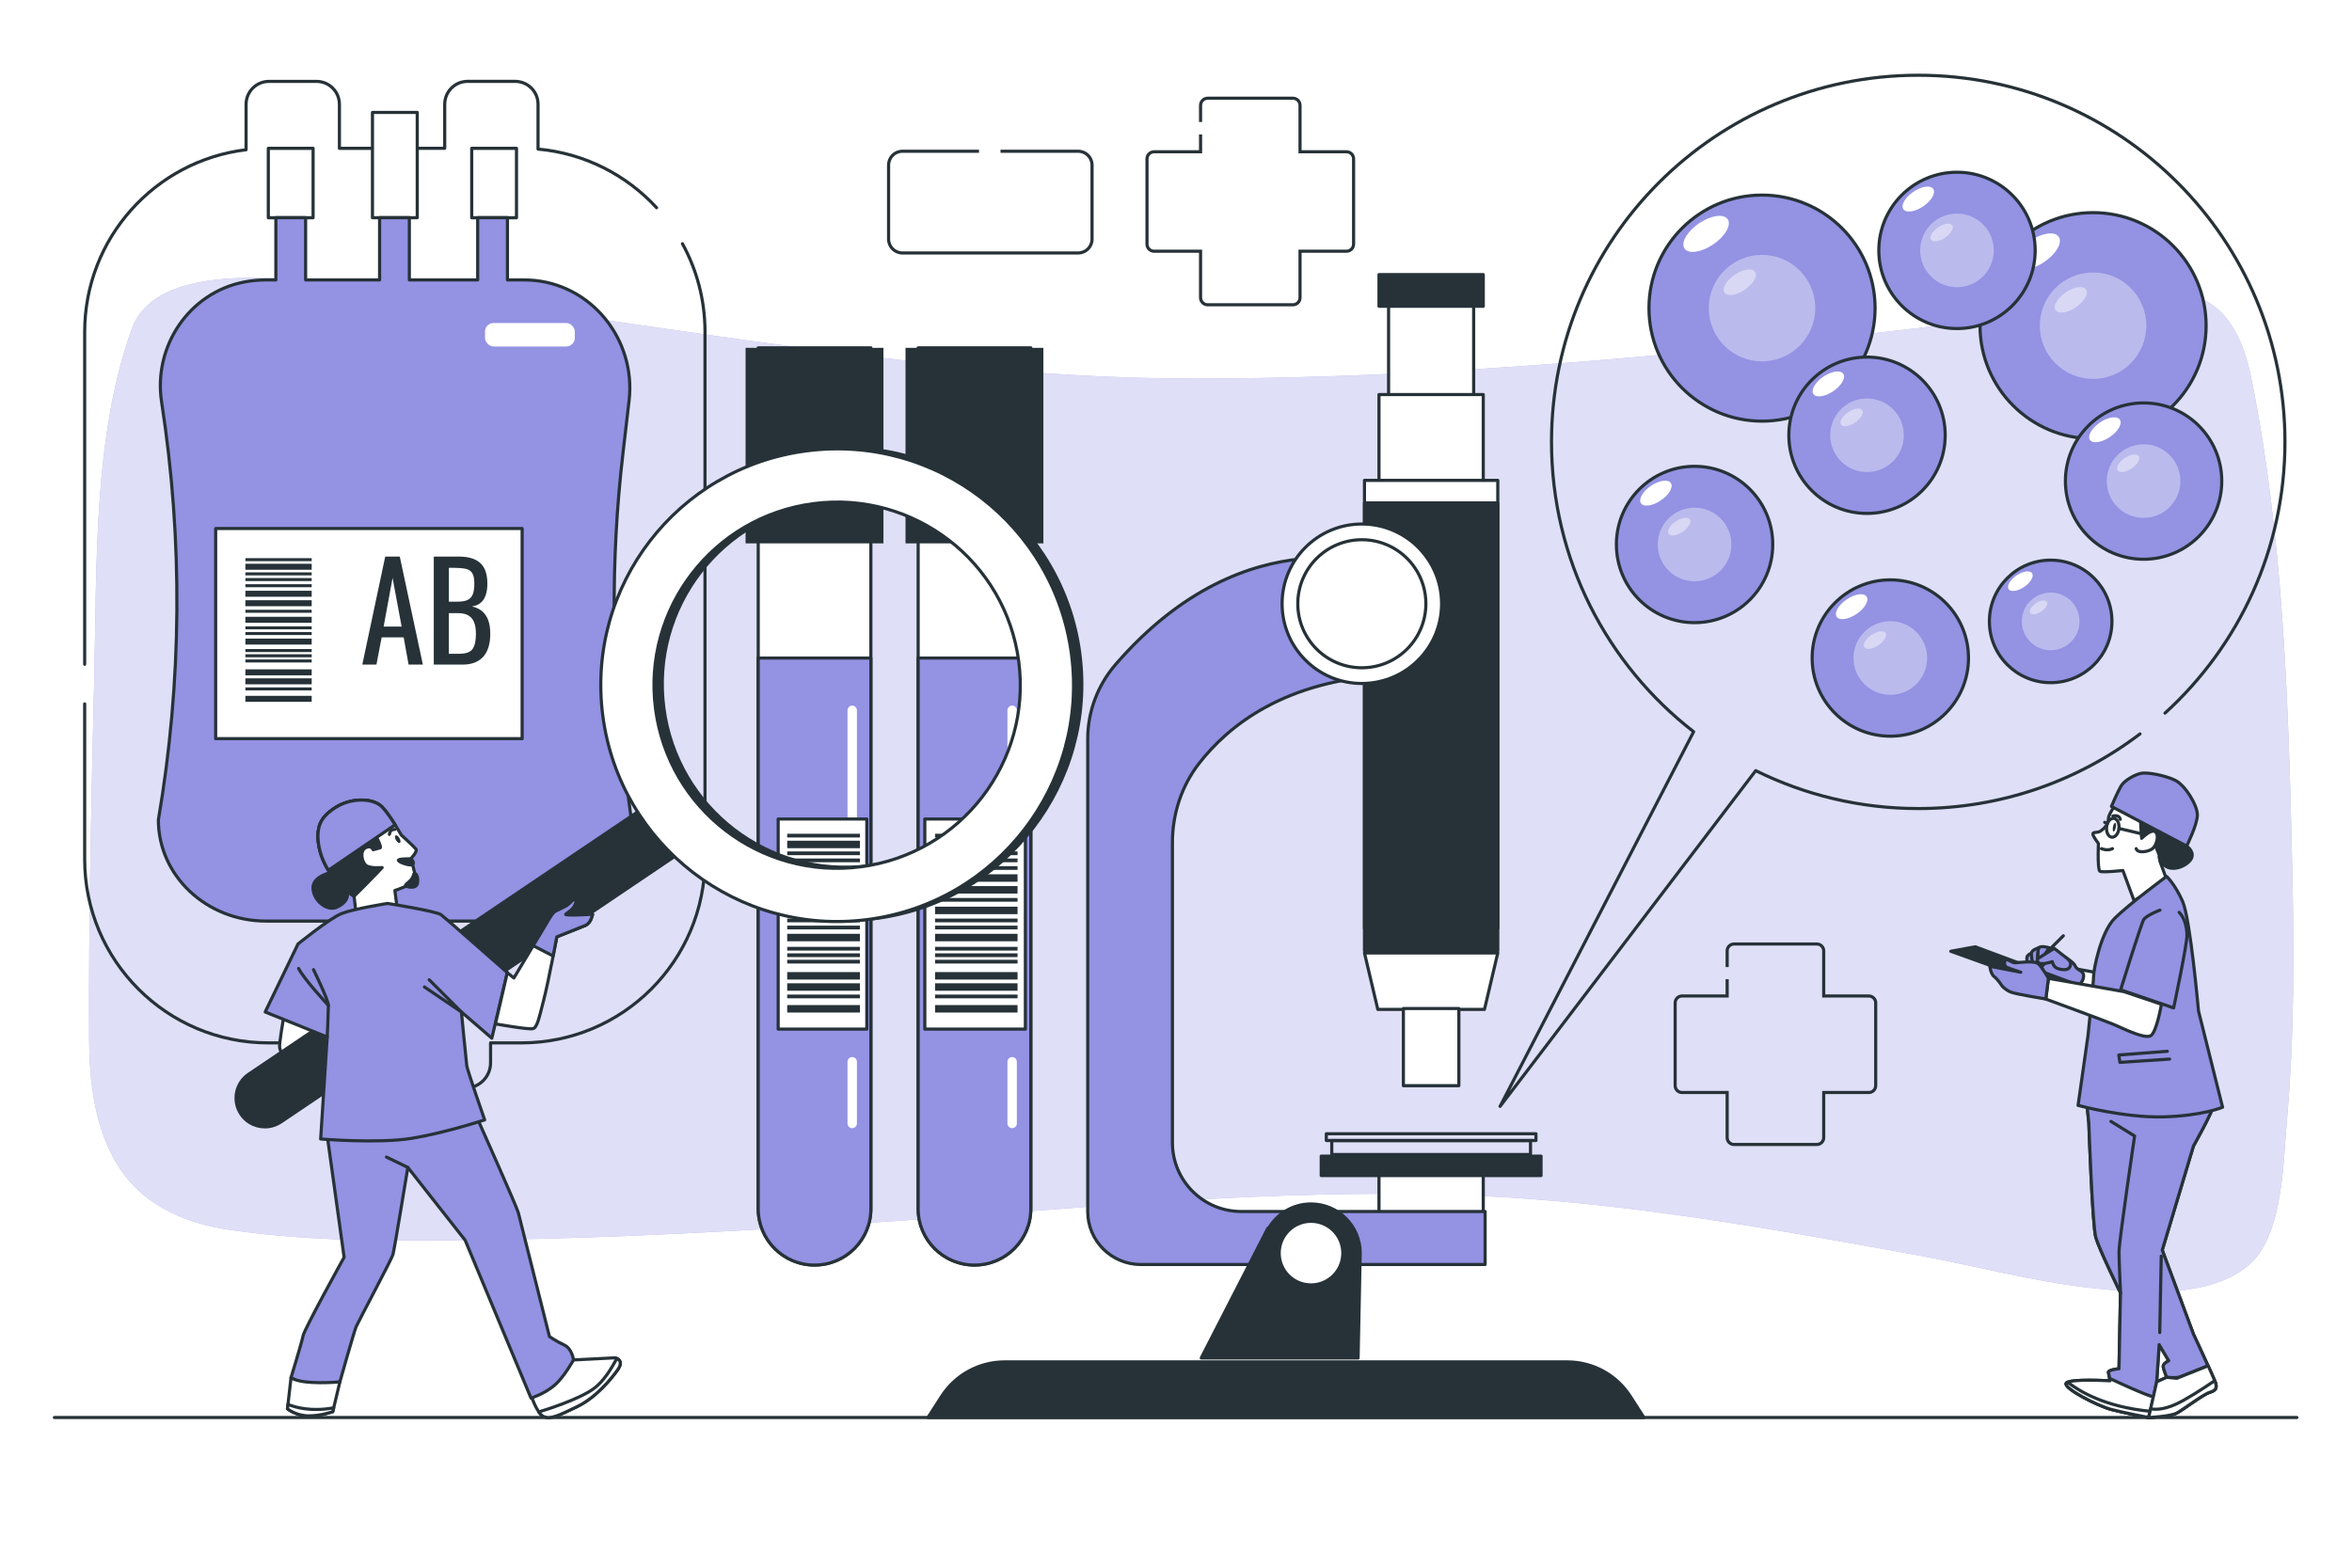 <svg class="animated" id="freepik_stories-blood-research" xmlns="http://www.w3.org/2000/svg" viewBox="0 0 750 500" version="1.1" xmlns:xlink="http://www.w3.org/1999/xlink" xmlns:svgjs="http://svgjs.com/svgjs"><style>svg#freepik_stories-blood-research:not(.animated) .animable {opacity: 0;}svg#freepik_stories-blood-research.animated #freepik--background-simple--inject-31 {animation: 1s 1 forwards cubic-bezier(.36,-0.01,.5,1.38) slideUp;animation-delay: 0s;}svg#freepik_stories-blood-research.animated #freepik--Floor--inject-31 {animation: 1s 1 forwards cubic-bezier(.36,-0.01,.5,1.38) fadeIn;animation-delay: 0s;}svg#freepik_stories-blood-research.animated #freepik--Zoom--inject-31 {animation: 1s 1 forwards cubic-bezier(.36,-0.01,.5,1.38) zoomIn;animation-delay: 0s;}svg#freepik_stories-blood-research.animated #freepik--Blood_Cells--inject-31 {animation: 1s 1 forwards cubic-bezier(.36,-0.01,.5,1.38) lightSpeedRight;animation-delay: 0s;}svg#freepik_stories-blood-research.animated #freepik--Microscope--inject-31 {animation: 1s 1 forwards cubic-bezier(.36,-0.01,.5,1.38) lightSpeedRight;animation-delay: 0s;}svg#freepik_stories-blood-research.animated #freepik--Test_tubes--inject-31 {animation: 1s 1 forwards cubic-bezier(.36,-0.01,.5,1.38) zoomIn;animation-delay: 0s;}svg#freepik_stories-blood-research.animated #freepik--Blood_Bag--inject-31 {animation: 1s 1 forwards cubic-bezier(.36,-0.01,.5,1.38) zoomOut;animation-delay: 0s;}svg#freepik_stories-blood-research.animated #freepik--Symbols--inject-31 {animation: 1s 1 forwards cubic-bezier(.36,-0.01,.5,1.38) slideUp;animation-delay: 0s;}svg#freepik_stories-blood-research.animated #freepik--Character_2--inject-31 {animation: 1s 1 forwards cubic-bezier(.36,-0.01,.5,1.38) zoomIn;animation-delay: 0s;}svg#freepik_stories-blood-research.animated #freepik--Character_1--inject-31 {animation: 1s 1 forwards cubic-bezier(.36,-0.01,.5,1.38) slideLeft;animation-delay: 0s;}            @keyframes slideUp {                0% {                    opacity: 0;                    transform: translateY(30px);                }                100% {                    opacity: 1;                    transform: inherit;                }            }                    @keyframes fadeIn {                0% {                    opacity: 0;                }                100% {                    opacity: 1;                }            }                    @keyframes zoomIn {                0% {                    opacity: 0;                    transform: scale(0.5);                }                100% {                    opacity: 1;                    transform: scale(1);                }            }                    @keyframes lightSpeedRight {              from {                transform: translate3d(50%, 0, 0) skewX(-20deg);                opacity: 0;              }              60% {                transform: skewX(10deg);                opacity: 1;              }              80% {                transform: skewX(-2deg);              }              to {                opacity: 1;                transform: translate3d(0, 0, 0);              }            }                    @keyframes zoomOut {                0% {                    opacity: 0;                    transform: scale(1.5);                }                100% {                    opacity: 1;                    transform: scale(1);                }            }                    @keyframes slideLeft {                0% {                    opacity: 0;                    transform: translateX(-30px);                }                100% {                    opacity: 1;                    transform: translateX(0);                }            }        </style><g id="freepik--background-simple--inject-31" style="transform-origin: 379.848px 250.316px 0px;" class="animable"><g id="elf7nfpzr2v39" style="transform-origin: 379.848px 250.316px 0px;" class="animable"><path d="M687.38,93.33c-12.06,1.25-26.77,5.09-33.32,5.96-34.45,4.58-68.99,8.57-103.58,11.93-56.24,5.46-112.77,9.52-169.31,9.52-84.13,0-166.95-17.18-250.2-26.92-19.8-2.31-79.4-15.31-88.92,11.01-12.35,34.13-11.15,75.42-12.01,111.31-.92,38.29-1.79,76.54-1.63,114.8,.06,13.1,1.49,26.59,7.65,38.15,7.71,14.48,21.7,20.89,37.25,23.18,28.14,4.13,56.68,3.5,85.03,3.11,38.32-.54,76.61-2.74,114.85-5.13,66.19-4.13,133.44-11.92,199.82-8.76,46.6,2.22,92.53,10.52,138.34,18.84,18.56,3.37,36.8,8.39,55.58,10.48,15.21,1.69,38.44,3.48,50.74-7.87,10.33-9.53,10.39-32.26,11.53-44.94,2.44-27.32,2.36-54.89,1.73-82.29-1.18-51.34-2.79-104.75-13.07-155.24-3.49-17.12-11.57-29.1-30.48-27.14Z" style="fill: #9392E3; transform-origin: 379.848px 250.316px 0px;" id="ell0w2nf974y" class="animable"></path><g id="el778zft7rave"><path d="M687.38,93.33c-12.06,1.25-26.77,5.09-33.32,5.96-34.45,4.58-68.99,8.57-103.58,11.93-56.24,5.46-112.77,9.52-169.31,9.52-84.13,0-166.95-17.18-250.2-26.92-19.8-2.31-79.4-15.31-88.92,11.01-12.35,34.13-11.15,75.42-12.01,111.31-.92,38.29-1.79,76.54-1.63,114.8,.06,13.1,1.49,26.59,7.65,38.15,7.71,14.48,21.7,20.89,37.25,23.18,28.14,4.13,56.68,3.5,85.03,3.11,38.32-.54,76.61-2.74,114.85-5.13,66.19-4.13,133.44-11.92,199.82-8.76,46.6,2.22,92.53,10.52,138.34,18.84,18.56,3.37,36.8,8.39,55.58,10.48,15.21,1.69,38.44,3.48,50.74-7.87,10.33-9.53,10.39-32.26,11.53-44.94,2.44-27.32,2.36-54.89,1.73-82.29-1.18-51.34-2.79-104.75-13.07-155.24-3.49-17.12-11.57-29.1-30.48-27.14Z" style="fill: rgb(255, 255, 255); opacity: 0.7; transform-origin: 379.848px 250.316px 0px;" class="animable" id="elygfl2byw1zd"></path></g></g></g><g id="freepik--Floor--inject-31" style="transform-origin: 374.885px 452.1px 0px;" class="animable"><line x1="17.34" y1="452.1" x2="732.43" y2="452.1" style="fill: none; stroke: rgb(38, 50, 56); stroke-linecap: round; stroke-linejoin: round; transform-origin: 374.885px 452.1px 0px;" id="elpj2vxkvz95q" class="animable"></line></g><g id="freepik--Zoom--inject-31" style="transform-origin: 603.48px 188.435px 0px;" class="animable"><path d="M690.37,227.44c23.5-21.39,38.25-52.22,38.25-86.5,0-64.58-52.35-116.94-116.94-116.94s-116.94,52.35-116.94,116.94c0,37.6,17.75,71.05,45.32,92.44l-61.72,119.49,81.52-107.08c15.62,7.73,33.2,12.09,51.81,12.09,26.58,0,51.09-8.87,70.73-23.81" style="fill: none; stroke: rgb(38, 50, 56); stroke-linecap: round; stroke-linejoin: round; transform-origin: 603.48px 188.435px 0px;" id="ellw2f4otf7co" class="animable"></path></g><g id="freepik--Blood_Cells--inject-31" style="transform-origin: 611.95px 144.865px 0px;" class="animable"><g id="el7xmwc3b3w0x" style="transform-origin: 611.95px 144.865px 0px;" class="animable"><g id="ellsspkrk8lq" style="transform-origin: 561.87px 98.27px 0px;" class="animable"><circle cx="561.87" cy="98.27" r="36.05" style="fill: #9392E3; stroke: rgb(38, 50, 56); stroke-linecap: round; stroke-linejoin: round; transform-origin: 561.87px 98.27px 0px;" id="el278kwzukpvu" class="animable"></circle><g id="el9jhi4ufuu5d"><circle cx="561.87" cy="98.27" r="16.98" style="fill: rgb(255, 255, 255); opacity: 0.37; transform-origin: 561.87px 98.27px 0px;" class="animable" id="elby4e54c2bui"></circle></g><path d="M550.93,69.92c1.26,1.85-.81,5.45-4.61,8.03-3.8,2.58-7.91,3.17-9.16,1.32-1.26-1.85,.81-5.45,4.61-8.03,3.8-2.58,7.91-3.17,9.16-1.32Z" style="fill: rgb(255, 255, 255); transform-origin: 544.045px 74.595px 0px;" id="elsbw9o25w6f" class="animable"></path><g id="elrly3yfg3r"><path d="M559.66,86.71c.89,1.31-.57,3.86-3.27,5.69-2.7,1.83-5.6,2.25-6.49,.93-.89-1.31,.57-3.86,3.27-5.69,2.7-1.83,5.6-2.25,6.49-.93Z" style="fill: rgb(255, 255, 255); opacity: 0.43; transform-origin: 554.78px 90.02px 0px;" class="animable" id="elt1r9byp3a9d"></path></g></g><g id="el7et6pduxvya" style="transform-origin: 667.43px 103.87px 0px;" class="animable"><circle cx="667.43" cy="103.87" r="36.05" style="fill: #9392E3; stroke: rgb(38, 50, 56); stroke-linecap: round; stroke-linejoin: round; transform-origin: 667.43px 103.87px 0px;" id="elkgo3jolkqvc" class="animable"></circle><g id="eluu2vqutmyim"><circle cx="667.43" cy="103.87" r="16.98" style="fill: rgb(255, 255, 255); opacity: 0.37; transform-origin: 667.43px 103.87px 0px;" class="animable" id="elmyrchpsoni"></circle></g><path d="M656.49,75.52c1.26,1.85-.81,5.45-4.61,8.03-3.8,2.58-7.91,3.17-9.16,1.32-1.26-1.85,.81-5.45,4.61-8.03s7.91-3.17,9.16-1.32Z" style="fill: rgb(255, 255, 255); transform-origin: 649.605px 80.195px 0px;" id="ele80qrtdxiit" class="animable"></path><g id="elxc7q8a7xaws"><path d="M665.22,92.31c.89,1.31-.57,3.86-3.27,5.69-2.7,1.83-5.6,2.25-6.49,.93-.89-1.31,.57-3.86,3.27-5.69,2.7-1.83,5.6-2.25,6.49-.93Z" style="fill: rgb(255, 255, 255); opacity: 0.43; transform-origin: 660.34px 95.62px 0px;" class="animable" id="elf1p24j0ltd8"></path></g></g><g id="elyc0ynyxkesm" style="transform-origin: 595.35px 138.82px 0px;" class="animable"><circle cx="595.35" cy="138.82" r="24.93" style="fill: #9392E3; stroke: rgb(38, 50, 56); stroke-linecap: round; stroke-linejoin: round; transform-origin: 595.35px 138.82px 0px;" id="elv3hz6ueoi3c" class="animable"></circle><g id="elhvnmew99w46"><circle cx="595.35" cy="138.82" r="11.74" style="fill: rgb(255, 255, 255); opacity: 0.37; transform-origin: 595.35px 138.82px 0px;" class="animable" id="elt35tu9rpko"></circle></g><path d="M587.78,119.22c.87,1.28-.56,3.77-3.19,5.55-2.63,1.78-5.47,2.19-6.34,.91-.87-1.28,.56-3.77,3.19-5.55s5.47-2.19,6.34-.91Z" style="fill: rgb(255, 255, 255); transform-origin: 583.015px 122.45px 0px;" id="elpjxm0j2go5" class="animable"></path><g id="el0lvrv7r21vdc"><path d="M593.82,130.82c.62,.91-.4,2.67-2.26,3.93-1.86,1.26-3.87,1.55-4.49,.65-.62-.91,.4-2.67,2.26-3.93,1.86-1.26,3.87-1.55,4.49-.65Z" style="fill: rgb(255, 255, 255); opacity: 0.43; transform-origin: 590.445px 133.11px 0px;" class="animable" id="ely7azwu6rcpk"></path></g></g><g id="elqj1evr7u43" style="transform-origin: 653.91px 198.19px 0px;" class="animable"><g id="eldyro36fiold"><circle cx="653.91" cy="198.19" r="19.54" style="fill: #9392E3; stroke: rgb(38, 50, 56); stroke-linecap: round; stroke-linejoin: round; transform-origin: 653.91px 198.19px 0px; transform: rotate(-75.15deg);" class="animable" id="eligsd2rohrg9"></circle></g><g id="el0kol4b5x0jbg"><circle cx="653.91" cy="198.19" r="9.2" style="fill: rgb(255, 255, 255); opacity: 0.37; transform-origin: 653.91px 198.19px 0px; transform: rotate(-75.07deg);" class="animable" id="el701mlrp3w1g"></circle></g><path d="M647.98,182.83c.68,1-.44,2.95-2.5,4.35-2.06,1.4-4.29,1.72-4.97,.71-.68-1,.44-2.95,2.5-4.35,2.06-1.4,4.29-1.72,4.97-.71Z" style="fill: rgb(255, 255, 255); transform-origin: 644.245px 185.36px 0px;" id="elrwsd2s43hk" class="animable"></path><g id="elbljf4lv2jl6"><path d="M652.71,191.93c.48,.71-.31,2.09-1.77,3.08-1.46,.99-3.04,1.22-3.52,.51s.31-2.09,1.77-3.08c1.46-.99,3.04-1.22,3.52-.51Z" style="fill: rgb(255, 255, 255); opacity: 0.43; transform-origin: 650.065px 193.725px 0px;" class="animable" id="el45nw1tv0lvf"></path></g></g><g id="elarlmipd9938" style="transform-origin: 624.04px 79.86px 0px;" class="animable"><g id="elyusxm8as6fm"><circle cx="624.04" cy="79.86" r="24.93" style="fill: #9392E3; stroke: rgb(38, 50, 56); stroke-linecap: round; stroke-linejoin: round; transform-origin: 624.04px 79.86px 0px; transform: rotate(-22.87deg);" class="animable" id="elr6vffyorti"></circle></g><g id="eltwydeowili"><circle cx="624.04" cy="79.86" r="11.74" style="fill: rgb(255, 255, 255); opacity: 0.37; transform-origin: 624.04px 79.86px 0px; transform: rotate(-22.67deg);" class="animable" id="elpo2am8u3lto"></circle></g><path d="M616.47,60.26c.87,1.28-.56,3.77-3.19,5.55-2.63,1.78-5.47,2.19-6.34,.91-.87-1.28,.56-3.77,3.19-5.55s5.47-2.19,6.34-.91Z" style="fill: rgb(255, 255, 255); transform-origin: 611.705px 63.49px 0px;" id="elxxvhf16wz6c" class="animable"></path><g id="el9mlex848nsi"><path d="M622.51,71.87c.62,.91-.4,2.67-2.26,3.93-1.86,1.26-3.87,1.55-4.49,.65-.62-.91,.4-2.67,2.26-3.93,1.86-1.26,3.87-1.55,4.49-.65Z" style="fill: rgb(255, 255, 255); opacity: 0.43; transform-origin: 619.135px 74.16px 0px;" class="animable" id="elxtc9zhjr8vf"></path></g></g><g id="elyvltsgqsi9o" style="transform-origin: 683.54px 153.44px 0px;" class="animable"><circle cx="683.54" cy="153.44" r="24.93" style="fill: #9392E3; stroke: rgb(38, 50, 56); stroke-linecap: round; stroke-linejoin: round; transform-origin: 683.54px 153.44px 0px;" id="elan0t0ftkvh" class="animable"></circle><g id="elg0ok5zw6z97"><circle cx="683.54" cy="153.44" r="11.74" style="fill: rgb(255, 255, 255); opacity: 0.37; transform-origin: 683.54px 153.44px 0px;" class="animable" id="elnxwu6o1v9l8"></circle></g><path d="M675.97,133.84c.87,1.28-.56,3.77-3.19,5.55-2.63,1.78-5.47,2.19-6.34,.91-.87-1.28,.56-3.77,3.19-5.55,2.63-1.78,5.47-2.19,6.34-.91Z" style="fill: rgb(255, 255, 255); transform-origin: 671.205px 137.07px 0px;" id="elc5j5kk9lspf" class="animable"></path><g id="el1o4t54rkxbs"><path d="M682.01,145.45c.62,.91-.4,2.67-2.26,3.93-1.86,1.26-3.87,1.55-4.49,.65-.62-.91,.4-2.67,2.26-3.93,1.86-1.26,3.87-1.55,4.49-.65Z" style="fill: rgb(255, 255, 255); opacity: 0.43; transform-origin: 678.635px 147.74px 0px;" class="animable" id="elaxy9r200jer"></path></g></g><g id="eljrl9id34lhb" style="transform-origin: 540.36px 173.66px 0px;" class="animable"><circle cx="540.36" cy="173.66" r="24.93" style="fill: #9392E3; stroke: rgb(38, 50, 56); stroke-linecap: round; stroke-linejoin: round; transform-origin: 540.36px 173.66px 0px;" id="elahszcxgj70o" class="animable"></circle><g id="eljpfqkxs62ko"><circle cx="540.36" cy="173.66" r="11.74" style="fill: rgb(255, 255, 255); opacity: 0.37; transform-origin: 540.36px 173.66px 0px;" class="animable" id="el3lpzrmnln52"></circle></g><path d="M532.79,154.05c.87,1.28-.56,3.77-3.19,5.55-2.63,1.78-5.47,2.19-6.34,.91-.87-1.28,.56-3.77,3.19-5.55,2.63-1.78,5.47-2.19,6.34-.91Z" style="fill: rgb(255, 255, 255); transform-origin: 528.025px 157.28px 0px;" id="elt35d4ubr0di" class="animable"></path><g id="eldhvu1bjbiiv"><path d="M538.83,165.66c.62,.91-.4,2.67-2.26,3.93s-3.87,1.55-4.49,.65c-.62-.91,.4-2.67,2.26-3.93s3.87-1.55,4.49-.65Z" style="fill: rgb(255, 255, 255); opacity: 0.43; transform-origin: 535.455px 167.95px 0px;" class="animable" id="elb0vljqs2bca"></path></g></g><g id="el4wkkbp4ff9e" style="transform-origin: 602.78px 209.87px 0px;" class="animable"><g id="elyywn1cy5h"><circle cx="602.78" cy="209.87" r="24.93" style="fill: #9392E3; stroke: rgb(38, 50, 56); stroke-linecap: round; stroke-linejoin: round; transform-origin: 602.78px 209.87px 0px; transform: rotate(-22.87deg);" class="animable" id="elyad71hd6luh"></circle></g><g id="elyq3enftn90n"><circle cx="602.78" cy="209.87" r="11.74" style="fill: rgb(255, 255, 255); opacity: 0.37; transform-origin: 602.78px 209.87px 0px; transform: rotate(-45deg);" class="animable" id="elqvfsxffe3g"></circle></g><path d="M595.21,190.27c.87,1.28-.56,3.77-3.19,5.55-2.63,1.78-5.47,2.19-6.34,.91-.87-1.28,.56-3.77,3.19-5.55s5.47-2.19,6.34-.91Z" style="fill: rgb(255, 255, 255); transform-origin: 590.445px 193.5px 0px;" id="elaapz713fg2" class="animable"></path><g id="el2og911toa6a"><path d="M601.25,201.87c.62,.91-.4,2.67-2.26,3.93-1.86,1.26-3.87,1.55-4.49,.65-.62-.91,.4-2.67,2.26-3.93,1.86-1.26,3.87-1.55,4.49-.65Z" style="fill: rgb(255, 255, 255); opacity: 0.43; transform-origin: 597.875px 204.16px 0px;" class="animable" id="elmhigk50g1sl"></path></g></g></g></g><g id="freepik--Microscope--inject-31" style="transform-origin: 410.065px 269.845px 0px;" class="animable"><g id="ela3a2vqfypp5" style="transform-origin: 410.065px 269.845px 0px;" class="animable"><g id="elxji32oopghc"><rect x="439.73" y="372.04" width="33.25" height="28.89" style="fill: rgb(255, 255, 255); stroke: rgb(38, 50, 56); stroke-linecap: round; stroke-linejoin: round; transform-origin: 456.355px 386.485px 0px; transform: rotate(180deg);" class="animable" id="elwaw4cawhsym"></rect></g><path d="M442.79,181.23v34.13c-33.17,1.59-51.18,16.17-60.47,28.17-5.57,7.19-8.46,16.09-8.46,25.19v95.72c0,12.13,9.83,21.96,21.96,21.96h77.75v16.9h-109.82c-9.33,0-16.9-7.56-16.9-16.9h0V235.67c0-8.74,3.19-17.16,8.91-23.77,42.29-48.87,87.04-30.68,87.04-30.68Z" style="fill: #9392E3; stroke: rgb(38, 50, 56); stroke-linecap: round; stroke-linejoin: round; transform-origin: 410.21px 290.604px 0px;" id="el7ijoug8cv9o" class="animable"></path><g id="elg606t0xlbsm"><rect x="442.79" y="91.27" width="27.13" height="124.1" style="fill: rgb(255, 255, 255); stroke: rgb(38, 50, 56); stroke-linecap: round; stroke-linejoin: round; transform-origin: 456.355px 153.32px 0px; transform: rotate(180deg);" class="animable" id="elmsdosq9c5en"></rect></g><g id="el814ol9exw15"><rect x="439.73" y="125.84" width="33.25" height="124.1" style="fill: rgb(255, 255, 255); stroke: rgb(38, 50, 56); stroke-linecap: round; stroke-linejoin: round; transform-origin: 456.355px 187.89px 0px; transform: rotate(180deg);" class="animable" id="elfx53gh6o90k"></rect></g><g id="elx97bxbmpxri"><rect x="439.73" y="87.59" width="33.25" height="10.08" style="fill: rgb(38, 50, 56); stroke: rgb(38, 50, 56); stroke-linecap: round; stroke-linejoin: round; transform-origin: 456.355px 92.63px 0px; transform: rotate(180deg);" class="animable" id="elfm8doono1z"></rect></g><g id="elw6hpobd04uf" style="transform-origin: 456.355px 364.91px 0px;" class="animable"><rect x="424.67" y="363.78" width="63.37" height="4.44" style="fill: none; stroke: rgb(38, 50, 56); stroke-linecap: round; stroke-linejoin: round; transform-origin: 456.355px 366px 0px;" id="el1g3hcla1gjj" class="animable"></rect><rect x="422.93" y="361.6" width="66.85" height="2.15" style="fill: none; stroke: rgb(38, 50, 56); stroke-linecap: round; stroke-linejoin: round; transform-origin: 456.355px 362.675px 0px;" id="eliu85pydwplk" class="animable"></rect></g><g id="eli0ri2vf67k"><rect x="421.31" y="368.73" width="70.09" height="6.2" style="fill: rgb(38, 50, 56); stroke: rgb(38, 50, 56); stroke-linecap: round; stroke-linejoin: round; transform-origin: 456.355px 371.83px 0px; transform: rotate(180deg);" class="animable" id="elcuvzsexb5xs"></rect></g><g id="ela1he0t0mbpd"><rect x="435.1" y="153.21" width="42.51" height="142.83" style="fill: rgb(255, 255, 255); stroke: rgb(38, 50, 56); stroke-linecap: round; stroke-linejoin: round; transform-origin: 456.355px 224.625px 0px; transform: rotate(180deg);" class="animable" id="elox3yh8rrjrk"></rect></g><g id="elgwd07dhg89"><rect x="435.1" y="160.41" width="42.51" height="142.83" style="fill: rgb(38, 50, 56); stroke: rgb(38, 50, 56); stroke-linecap: round; stroke-linejoin: round; transform-origin: 456.355px 231.825px 0px; transform: rotate(180deg);" class="animable" id="elyqfsxw9hpt"></rect></g><polygon points="439.35 321.94 473.36 321.94 477.61 303.93 435.1 303.93 439.35 321.94" style="fill: rgb(255, 255, 255); stroke: rgb(38, 50, 56); stroke-linecap: round; stroke-linejoin: round; transform-origin: 456.355px 312.935px 0px;" id="el3n7efd44jyp" class="animable"></polygon><g id="eltz4basg07n"><rect x="447.51" y="321.66" width="17.69" height="24.61" style="fill: rgb(255, 255, 255); stroke: rgb(38, 50, 56); stroke-linecap: round; stroke-linejoin: round; transform-origin: 456.355px 333.965px 0px; transform: rotate(180deg);" class="animable" id="eljcua7111cks"></rect></g><g id="ely1a65jfuip8"><circle cx="434.26" cy="192.56" r="25.43" style="fill: rgb(255, 255, 255); stroke: rgb(38, 50, 56); stroke-linecap: round; stroke-linejoin: round; transform-origin: 434.26px 192.56px 0px; transform: rotate(-35.56deg);" class="animable" id="elvyn9jzso66"></circle></g><path d="M413.84,192.56c0-11.28,9.14-20.42,20.42-20.42s20.42,9.14,20.42,20.42-9.14,20.42-20.42,20.42-20.42-9.14-20.42-20.42Z" style="fill: rgb(255, 255, 255); stroke: rgb(38, 50, 56); stroke-linecap: round; stroke-linejoin: round; transform-origin: 434.26px 192.56px 0px;" id="eliwi2f33ns99" class="animable"></path><path d="M404.32,391.69l.21,.06c2.73-4.64,7.75-7.76,13.52-7.76,8.66,0,15.69,7.02,15.69,15.69l-.68,33.44h-50.01l21.27-41.43Z" style="fill: rgb(38, 50, 56); stroke: rgb(38, 50, 56); stroke-linecap: round; stroke-linejoin: round; transform-origin: 408.395px 408.555px 0px;" id="elxr42j8cxums" class="animable"></path><path d="M407.9,399.67c0-5.61,4.54-10.15,10.15-10.15s10.15,4.55,10.15,10.15-4.54,10.15-10.15,10.15-10.15-4.55-10.15-10.15Z" style="fill: rgb(255, 255, 255); stroke: rgb(38, 50, 56); stroke-linecap: round; stroke-linejoin: round; transform-origin: 418.05px 399.67px 0px;" id="elzvzwdel821q" class="animable"></path><path d="M295.92,452.1h228.29l-4.38-6.8c-4.38-6.81-11.93-10.93-20.03-10.93h-179.47c-8.1,0-15.64,4.12-20.03,10.93l-4.38,6.8Z" style="fill: rgb(38, 50, 56); stroke: rgb(38, 50, 56); stroke-linecap: round; stroke-linejoin: round; transform-origin: 410.065px 443.235px 0px;" id="el85g6mux03gf" class="animable"></path></g></g><g id="freepik--Test_tubes--inject-31" style="transform-origin: 285.23px 257.21px 0px;" class="animable"><g id="eljn3dk5o44o" style="transform-origin: 259.73px 257.21px 0px;" class="animable"><g id="elrzgrupn121k" style="transform-origin: 259.73px 257.21px 0px;" class="animable"><path d="M241.78,110.94h35.92V385.52c0,9.91-8.05,17.96-17.96,17.96h0c-9.91,0-17.96-8.05-17.96-17.96V110.94h0Z" style="fill: rgb(255, 255, 255); stroke: rgb(38, 50, 56); stroke-linecap: round; stroke-linejoin: round; transform-origin: 259.74px 257.21px 0px;" id="el50n0blm602d" class="animable"></path><path d="M241.78,209.88v175.64c0,9.92,8.04,17.96,17.96,17.96h0c9.92,0,17.96-8.04,17.96-17.96V209.88h-35.92Z" style="fill: #9392E3; stroke: rgb(38, 50, 56); stroke-linecap: round; stroke-linejoin: round; transform-origin: 259.74px 306.68px 0px;" id="elahy623h9l56" class="animable"></path><rect x="237.75" y="110.94" width="43.96" height="62.36" style="fill: rgb(38, 50, 56); transform-origin: 259.73px 142.12px 0px;" id="elsgc7bj74xkd" class="animable"></rect><g id="elhxlzzaozl56" style="transform-origin: 271.75px 292.43px 0px;" class="animable"><line x1="271.75" y1="338.63" x2="271.75" y2="358.32" style="fill: none; stroke: rgb(255, 255, 255); stroke-linecap: round; stroke-miterlimit: 10; stroke-width: 3px; transform-origin: 271.75px 348.475px 0px;" id="elms3iquh7in" class="animable"></line><line x1="271.75" y1="226.54" x2="271.75" y2="315.15" style="fill: none; stroke: rgb(255, 255, 255); stroke-linecap: round; stroke-miterlimit: 10; stroke-width: 3px; transform-origin: 271.75px 270.845px 0px;" id="eliuy57ugaj48" class="animable"></line></g></g><g id="elxy1g8vgykgm" style="transform-origin: 262.275px 294.72px 0px;" class="animable"><rect x="248.14" y="261.22" width="28.27" height="67" style="fill: rgb(255, 255, 255); stroke: rgb(38, 50, 56); stroke-linecap: round; stroke-linejoin: round; transform-origin: 262.275px 294.72px 0px;" id="elnsxrxncy23o" class="animable"></rect><rect x="251.02" y="265.92" width="23.18" height="1.19" style="fill: rgb(38, 50, 56); transform-origin: 262.61px 266.515px 0px;" id="ele6qyue1gcb" class="animable"></rect><rect x="251.02" y="271.56" width="23.18" height="1.19" style="fill: rgb(38, 50, 56); transform-origin: 262.61px 272.155px 0px;" id="elu95jrtb9s57" class="animable"></rect><rect x="251.02" y="273.81" width="23.18" height="1.19" style="fill: rgb(38, 50, 56); transform-origin: 262.61px 274.405px 0px;" id="elxol39bjy50d" class="animable"></rect><rect x="251.02" y="276.25" width="23.18" height="1.19" style="fill: rgb(38, 50, 56); transform-origin: 262.61px 276.845px 0px;" id="el7z4ip5k4tcu" class="animable"></rect><rect x="251.02" y="286.4" width="23.18" height="1.19" style="fill: rgb(38, 50, 56); transform-origin: 262.61px 286.995px 0px;" id="el7932gff8b3c" class="animable"></rect><rect x="251.02" y="292.97" width="23.18" height="1.19" style="fill: rgb(38, 50, 56); transform-origin: 262.61px 293.565px 0px;" id="elz4xmc79sf1j" class="animable"></rect><rect x="251.02" y="295.23" width="23.18" height="1.19" style="fill: rgb(38, 50, 56); transform-origin: 262.61px 295.825px 0px;" id="elomc9ldzes3" class="animable"></rect><rect x="251.02" y="304.06" width="23.18" height="1.19" style="fill: rgb(38, 50, 56); transform-origin: 262.61px 304.655px 0px;" id="elh7du1zb3ubd" class="animable"></rect><rect x="251.02" y="306.12" width="23.18" height="1.19" style="fill: rgb(38, 50, 56); transform-origin: 262.61px 306.715px 0px;" id="elrjviy34eh9" class="animable"></rect><rect x="251.02" y="317.21" width="23.18" height="1.19" style="fill: rgb(38, 50, 56); transform-origin: 262.61px 317.805px 0px;" id="elge2kzquehl6" class="animable"></rect><rect x="251.02" y="301.99" width="23.18" height="1.19" style="fill: rgb(38, 50, 56); transform-origin: 262.61px 302.585px 0px;" id="el5o37cp6pn66" class="animable"></rect><rect x="251.02" y="268.14" width="23.18" height="2.38" style="fill: rgb(38, 50, 56); transform-origin: 262.61px 269.33px 0px;" id="el64fms8snoy" class="animable"></rect><rect x="251.02" y="278.85" width="23.18" height="2.38" style="fill: rgb(38, 50, 56); transform-origin: 262.61px 280.04px 0px;" id="el6760ogdkvwg" class="animable"></rect><rect x="251.02" y="282.61" width="23.18" height="2.38" style="fill: rgb(38, 50, 56); transform-origin: 262.61px 283.8px 0px;" id="elqauioru6xq" class="animable"></rect><rect x="251.02" y="289.18" width="23.18" height="2.38" style="fill: rgb(38, 50, 56); transform-origin: 262.61px 290.37px 0px;" id="elwvmtq6zhq7" class="animable"></rect><rect x="251.02" y="297.83" width="23.18" height="2.38" style="fill: rgb(38, 50, 56); transform-origin: 262.61px 299.02px 0px;" id="elgs1a5m5qi9v" class="animable"></rect><rect x="251.02" y="310.04" width="23.18" height="2.38" style="fill: rgb(38, 50, 56); transform-origin: 262.61px 311.23px 0px;" id="elff39mihyuz" class="animable"></rect><rect x="251.02" y="313.61" width="23.18" height="2.38" style="fill: rgb(38, 50, 56); transform-origin: 262.61px 314.8px 0px;" id="el4j7fys2sun" class="animable"></rect><rect x="251.02" y="320.56" width="23.18" height="2.38" style="fill: rgb(38, 50, 56); transform-origin: 262.61px 321.75px 0px;" id="elii3qjhqkh6" class="animable"></rect></g></g><g id="elbxlc9v05ay6" style="transform-origin: 310.73px 257.21px 0px;" class="animable"><g id="elqtcs2pq8n6n" style="transform-origin: 310.73px 257.21px 0px;" class="animable"><path d="M292.78,110.94h35.92V385.52c0,9.91-8.05,17.96-17.96,17.96h0c-9.91,0-17.96-8.05-17.96-17.96V110.94h0Z" style="fill: rgb(255, 255, 255); stroke: rgb(38, 50, 56); stroke-linecap: round; stroke-linejoin: round; transform-origin: 310.74px 257.21px 0px;" id="els4cgr1nv88" class="animable"></path><path d="M292.78,209.88v175.64c0,9.92,8.04,17.96,17.96,17.96h0c9.92,0,17.96-8.04,17.96-17.96V209.88h-35.92Z" style="fill: #9392E3; stroke: rgb(38, 50, 56); stroke-linecap: round; stroke-linejoin: round; transform-origin: 310.74px 306.68px 0px;" id="ellk9uymc84lh" class="animable"></path><rect x="288.75" y="110.94" width="43.96" height="62.36" style="fill: rgb(38, 50, 56); transform-origin: 310.73px 142.12px 0px;" id="elp3eld4uy0m" class="animable"></rect><g id="el6eivup7ly8h" style="transform-origin: 322.75px 292.43px 0px;" class="animable"><line x1="322.75" y1="338.63" x2="322.75" y2="358.32" style="fill: none; stroke: rgb(255, 255, 255); stroke-linecap: round; stroke-miterlimit: 10; stroke-width: 3px; transform-origin: 322.75px 348.475px 0px;" id="elpclovdxdkk" class="animable"></line><line x1="322.75" y1="226.54" x2="322.75" y2="315.15" style="fill: none; stroke: rgb(255, 255, 255); stroke-linecap: round; stroke-miterlimit: 10; stroke-width: 3px; transform-origin: 322.75px 270.845px 0px;" id="elyomys0bl6" class="animable"></line></g></g><g id="elq6n5zjvhma" style="transform-origin: 310.935px 294.72px 0px;" class="animable"><rect x="294.9" y="261.22" width="32.07" height="67" style="fill: rgb(255, 255, 255); stroke: rgb(38, 50, 56); stroke-linecap: round; stroke-linejoin: round; transform-origin: 310.935px 294.72px 0px;" id="el1tea8lfeudp" class="animable"></rect><rect x="298.17" y="265.92" width="26.3" height="1.19" style="fill: rgb(38, 50, 56); transform-origin: 311.32px 266.515px 0px;" id="eltibs8lgluc" class="animable"></rect><rect x="298.17" y="271.56" width="26.3" height="1.19" style="fill: rgb(38, 50, 56); transform-origin: 311.32px 272.155px 0px;" id="elvqj84xazjlp" class="animable"></rect><rect x="298.17" y="273.81" width="26.3" height="1.19" style="fill: rgb(38, 50, 56); transform-origin: 311.32px 274.405px 0px;" id="el0kvil6esox9a" class="animable"></rect><rect x="298.17" y="276.25" width="26.3" height="1.19" style="fill: rgb(38, 50, 56); transform-origin: 311.32px 276.845px 0px;" id="eltmkn7tr28p9" class="animable"></rect><rect x="298.17" y="286.4" width="26.3" height="1.19" style="fill: rgb(38, 50, 56); transform-origin: 311.32px 286.995px 0px;" id="elhijudvc16m7" class="animable"></rect><rect x="298.17" y="292.97" width="26.3" height="1.19" style="fill: rgb(38, 50, 56); transform-origin: 311.32px 293.565px 0px;" id="eliwdfdy2t8vj" class="animable"></rect><rect x="298.17" y="295.23" width="26.3" height="1.19" style="fill: rgb(38, 50, 56); transform-origin: 311.32px 295.825px 0px;" id="elnct9gn2wgfn" class="animable"></rect><rect x="298.17" y="304.06" width="26.3" height="1.19" style="fill: rgb(38, 50, 56); transform-origin: 311.32px 304.655px 0px;" id="ellhf2nnbhf2e" class="animable"></rect><rect x="298.17" y="306.12" width="26.3" height="1.19" style="fill: rgb(38, 50, 56); transform-origin: 311.32px 306.715px 0px;" id="elry0q90a6k6k" class="animable"></rect><rect x="298.17" y="317.21" width="26.3" height="1.19" style="fill: rgb(38, 50, 56); transform-origin: 311.32px 317.805px 0px;" id="elkkowr0af09m" class="animable"></rect><rect x="298.17" y="301.99" width="26.3" height="1.19" style="fill: rgb(38, 50, 56); transform-origin: 311.32px 302.585px 0px;" id="elg3yvkofnu1p" class="animable"></rect><rect x="298.17" y="268.14" width="26.3" height="2.38" style="fill: rgb(38, 50, 56); transform-origin: 311.32px 269.33px 0px;" id="elgd36wwg139" class="animable"></rect><rect x="298.17" y="278.85" width="26.3" height="2.38" style="fill: rgb(38, 50, 56); transform-origin: 311.32px 280.04px 0px;" id="elup5rkmowptk" class="animable"></rect><rect x="298.17" y="282.61" width="26.3" height="2.38" style="fill: rgb(38, 50, 56); transform-origin: 311.32px 283.8px 0px;" id="elhdkx155jl6r" class="animable"></rect><rect x="298.17" y="289.18" width="26.3" height="2.38" style="fill: rgb(38, 50, 56); transform-origin: 311.32px 290.37px 0px;" id="elymsnrltvn3" class="animable"></rect><rect x="298.17" y="297.83" width="26.3" height="2.38" style="fill: rgb(38, 50, 56); transform-origin: 311.32px 299.02px 0px;" id="elgtaq5hid4f" class="animable"></rect><rect x="298.17" y="310.04" width="26.3" height="2.38" style="fill: rgb(38, 50, 56); transform-origin: 311.32px 311.23px 0px;" id="elxg2vikg8138" class="animable"></rect><rect x="298.17" y="313.61" width="26.3" height="2.38" style="fill: rgb(38, 50, 56); transform-origin: 311.32px 314.8px 0px;" id="elmm6mte985gm" class="animable"></rect><rect x="298.17" y="320.56" width="26.3" height="2.38" style="fill: rgb(38, 50, 56); transform-origin: 311.32px 321.75px 0px;" id="el1z782nvdnnv" class="animable"></rect></g></g></g><g id="freepik--Blood_Bag--inject-31" style="transform-origin: 125.905px 186.49px 0px;" class="animable"><g id="elxao726e28x" style="transform-origin: 125.905px 186.49px 0px;" class="animable"><rect x="85.56" y="47.31" width="14.28" height="22.14" style="fill: none; stroke: rgb(38, 50, 56); stroke-linecap: round; stroke-linejoin: round; transform-origin: 92.7px 58.38px 0px;" id="elvqujnghxq2b" class="animable"></rect><rect x="150.42" y="47.31" width="14.28" height="22.14" style="fill: none; stroke: rgb(38, 50, 56); stroke-linecap: round; stroke-linejoin: round; transform-origin: 157.56px 58.38px 0px;" id="eliuzwks9n6j" class="animable"></rect><rect x="118.77" y="35.86" width="14.28" height="33.58" style="fill: none; stroke: rgb(38, 50, 56); stroke-linecap: round; stroke-linejoin: round; transform-origin: 125.91px 52.65px 0px;" id="el84kqd7ls57g" class="animable"></rect><path d="M27,224.5v49.56c0,32.34,26.22,58.56,58.56,58.56h9.82v6.36c0,4.45,3.61,8.05,8.05,8.05h44.95c4.45,0,8.05-3.61,8.05-8.05v-6.36h9.82c32.34,0,58.56-26.22,58.56-58.56V105.87c0-10.2-2.61-19.79-7.2-28.15m-99.04-30.41h-10.34v-14.04c0-4.04-3.27-7.31-7.31-7.31h-15.14c-4.04,0-7.31,3.27-7.31,7.31v14.49c-29,3.5-51.47,28.18-51.47,58.12v105.99M209.38,66.26c-9.58-10.42-22.89-17.36-37.81-18.71v-14.29c0-4.04-3.27-7.31-7.31-7.31h-15.14c-4.04,0-7.31,3.27-7.31,7.31v14.04h-8.42m12.41,291.48h-39.79v-6h39.79v6Z" style="fill: none; stroke: rgb(38, 50, 56); stroke-linecap: round; stroke-linejoin: round; transform-origin: 125.905px 186.49px 0px;" id="eluxbfbh7c2wd" class="animable"></path><path d="M198.62,144.83l1.98-17.07c2.27-19.54-12.19-37.5-31.84-38.44-.59-.03-1.17-.04-1.77-.04h-5.18v-19.85h-9.49v19.85h-21.79v-19.85h-9.49v19.85h-23.59v-19.85h-9.49v19.85h-3.13c-2.4,0-4.75,.23-7.01,.67-17.58,3.43-29.02,20.57-26.29,38.27h0c6.84,44.22,6.49,89.16-1.03,133.28h0c0,17.82,15.37,32.27,34.33,32.27h82.17c18.96,0,34.33-14.45,34.33-32.27l-1.87-14.05c-4.52-34.04-4.81-68.52-.84-102.63Z" style="fill: #9392E3; stroke: rgb(38, 50, 56); stroke-linecap: round; stroke-linejoin: round; transform-origin: 125.915px 181.6px 0px;" id="el4wb4vypt7y" class="animable"></path><rect x="68.77" y="168.57" width="97.73" height="67.02" style="fill: rgb(255, 255, 255); stroke: rgb(38, 50, 56); stroke-linecap: round; stroke-linejoin: round; transform-origin: 117.635px 202.08px 0px;" id="el0y42ab4et6sm" class="animable"></rect><g id="el0euyrcjnxbu" style="transform-origin: 88.82px 200.93px 0px;" class="animable"><rect x="78.25" y="178.02" width="21.14" height=".96" style="fill: rgb(38, 50, 56); transform-origin: 88.82px 178.5px 0px;" id="elvu04d3vhrn" class="animable"></rect><rect x="78.25" y="182.55" width="21.14" height=".96" style="fill: rgb(38, 50, 56); transform-origin: 88.82px 183.03px 0px;" id="elxp3ahteorif" class="animable"></rect><rect x="78.25" y="184.37" width="21.14" height=".96" style="fill: rgb(38, 50, 56); transform-origin: 88.82px 184.85px 0px;" id="elyymce48bk09" class="animable"></rect><rect x="78.25" y="186.33" width="21.14" height=".96" style="fill: rgb(38, 50, 56); transform-origin: 88.82px 186.81px 0px;" id="elhfpbqp8v1iq" class="animable"></rect><rect x="78.25" y="194.48" width="21.14" height=".96" style="fill: rgb(38, 50, 56); transform-origin: 88.82px 194.96px 0px;" id="elf1lf5v27rlu" class="animable"></rect><rect x="78.25" y="199.76" width="21.14" height=".96" style="fill: rgb(38, 50, 56); transform-origin: 88.82px 200.24px 0px;" id="elzqpwxts4po" class="animable"></rect><rect x="78.25" y="201.58" width="21.14" height=".96" style="fill: rgb(38, 50, 56); transform-origin: 88.82px 202.06px 0px;" id="el25ezzpyxkxn" class="animable"></rect><rect x="78.25" y="208.67" width="21.14" height=".96" style="fill: rgb(38, 50, 56); transform-origin: 88.82px 209.15px 0px;" id="elld1ayfmnjqc" class="animable"></rect><rect x="78.25" y="210.33" width="21.14" height=".96" style="fill: rgb(38, 50, 56); transform-origin: 88.82px 210.81px 0px;" id="elp98p8k0ipqp" class="animable"></rect><rect x="78.25" y="219.24" width="21.14" height=".96" style="fill: rgb(38, 50, 56); transform-origin: 88.82px 219.72px 0px;" id="el18zxvs2xlug" class="animable"></rect><rect x="78.25" y="207.01" width="21.14" height=".96" style="fill: rgb(38, 50, 56); transform-origin: 88.82px 207.49px 0px;" id="elg58yqu0xmls" class="animable"></rect><rect x="78.25" y="179.81" width="21.14" height="1.91" style="fill: rgb(38, 50, 56); transform-origin: 88.82px 180.765px 0px;" id="elyn1b7189ck" class="animable"></rect><rect x="78.25" y="188.42" width="21.14" height="1.91" style="fill: rgb(38, 50, 56); transform-origin: 88.82px 189.375px 0px;" id="elz46ugb26twm" class="animable"></rect><rect x="78.25" y="191.44" width="21.14" height="1.91" style="fill: rgb(38, 50, 56); transform-origin: 88.82px 192.395px 0px;" id="el66eyrsa5qv6" class="animable"></rect><rect x="78.25" y="196.72" width="21.14" height="1.91" style="fill: rgb(38, 50, 56); transform-origin: 88.82px 197.675px 0px;" id="ely49iwhrng1s" class="animable"></rect><rect x="78.25" y="203.67" width="21.14" height="1.91" style="fill: rgb(38, 50, 56); transform-origin: 88.82px 204.625px 0px;" id="ellsljkgndiu" class="animable"></rect><rect x="78.25" y="213.48" width="21.14" height="1.91" style="fill: rgb(38, 50, 56); transform-origin: 88.82px 214.435px 0px;" id="el81g539htah8" class="animable"></rect><rect x="78.25" y="216.35" width="21.14" height="1.91" style="fill: rgb(38, 50, 56); transform-origin: 88.82px 217.305px 0px;" id="el50pznet8x4c" class="animable"></rect><rect x="78.25" y="221.93" width="21.14" height="1.91" style="fill: rgb(38, 50, 56); transform-origin: 88.82px 222.885px 0px;" id="elyf0m8iefw1" class="animable"></rect></g><g id="eljfa47f4qdub" style="transform-origin: 135.935px 194.74px 0px;" class="animable"><path d="M115.53,211.96l7.31-34.45h4.64l7.36,34.45h-4.55l-1.57-8.68h-7.02l-1.66,8.68h-4.51Zm6.8-12.12h5.74l-2.89-15.52-2.85,15.52Z" style="fill: rgb(38, 50, 56); transform-origin: 125.185px 194.735px 0px;" id="elvs6anr73ss8" class="animable"></path><path d="M138.32,211.96v-34.45h7.91c1.56,0,2.91,.17,4.06,.51,1.15,.34,2.11,.87,2.87,1.57,.77,.71,1.33,1.61,1.7,2.7,.37,1.09,.55,2.38,.55,3.85s-.18,2.64-.53,3.68c-.36,1.04-.89,1.85-1.62,2.45-.72,.6-1.65,.98-2.79,1.15,1.39,.31,2.51,.84,3.36,1.6,.85,.75,1.48,1.72,1.89,2.89,.41,1.18,.62,2.59,.62,4.23,0,1.48-.17,2.82-.51,4.04-.34,1.22-.87,2.25-1.59,3.11-.72,.85-1.64,1.51-2.76,1.98-1.12,.47-2.45,.7-3.98,.7h-9.19Zm4.81-20.07h2.85c1.36,0,2.42-.19,3.19-.57,.77-.38,1.3-1,1.62-1.85,.31-.85,.47-1.96,.47-3.32,0-1.59-.24-2.74-.72-3.44-.48-.71-1.23-1.16-2.25-1.34-1.02-.18-2.35-.28-4-.28h-1.15v10.8Zm0,16.63h3.23c2.15,0,3.59-.5,4.32-1.51,.72-1.01,1.08-2.63,1.08-4.87,0-1.45-.19-2.66-.57-3.64-.38-.98-.99-1.72-1.83-2.21-.84-.5-1.96-.74-3.38-.74h-2.85v12.97Z" style="fill: rgb(38, 50, 56); transform-origin: 147.325px 194.74px 0px;" id="elm2dwd1a6ied" class="animable"></path></g><rect x="154.66" y="103.01" width="28.63" height="7.5" rx="2.74" ry="2.74" style="fill: rgb(255, 255, 255); transform-origin: 168.975px 106.76px 0px;" id="elsoqgu5on96n" class="animable"></rect></g></g><g id="freepik--Symbols--inject-31" style="transform-origin: 440.735px 198.18px 0px;" class="animable"><path d="M382.83,42.89v5.52h-14.81c-1.25,0-2.27,1.02-2.27,2.27v27.18c0,1.25,1.02,2.27,2.27,2.27h14.81v14.81c0,1.25,1.02,2.27,2.27,2.27h27.18c1.25,0,2.27-1.02,2.27-2.27v-14.81h14.81c1.25,0,2.27-1.02,2.27-2.27v-27.18c0-1.25-1.02-2.27-2.27-2.27h-14.81v-14.81c0-1.25-1.02-2.27-2.27-2.27h-27.18c-1.25,0-2.27,1.02-2.27,2.27v5.31" style="fill: none; stroke: rgb(38, 50, 56); stroke-miterlimit: 10; transform-origin: 398.69px 64.27px 0px;" id="el44x4kbl2zm" class="animable"></path><path d="M550.75,312.3v5.36h-14.38c-1.22,0-2.2,.99-2.2,2.2v26.39c0,1.22,.99,2.2,2.2,2.2h14.38v14.38c0,1.22,.99,2.2,2.2,2.2h26.39c1.22,0,2.2-.99,2.2-2.2v-14.38h14.38c1.22,0,2.2-.99,2.2-2.2v-26.39c0-1.22-.99-2.2-2.2-2.2h-14.38v-14.38c0-1.22-.99-2.2-2.2-2.2h-26.39c-1.22,0-2.2,.99-2.2,2.2v5.15" style="fill: none; stroke: rgb(38, 50, 56); stroke-miterlimit: 10; transform-origin: 566.145px 333.055px 0px;" id="elqt8ggd2y3i8" class="animable"></path><path d="M319.04,48.24h24.78c2.43,0,4.41,1.97,4.41,4.41v23.62c0,2.43-1.97,4.41-4.41,4.41h-56.06c-2.43,0-4.41-1.97-4.41-4.41v-23.62c0-2.43,1.97-4.41,4.41-4.41h24.42" style="fill: none; stroke: rgb(38, 50, 56); stroke-miterlimit: 10; transform-origin: 315.79px 64.46px 0px;" id="el64md5054b8x" class="animable"></path></g><g id="freepik--Character_2--inject-31" style="transform-origin: 665.395px 349.334px 0px;" class="animable"><g id="eln7ibm9sf9ij" style="transform-origin: 665.395px 349.334px 0px;" class="animable"><g id="el9qwad0b99s5" style="transform-origin: 665.395px 349.334px 0px;" class="animable"><g id="elj5iomx6yxa8" style="transform-origin: 684.032px 266.884px 0px;" class="animable"><path d="M681.19,249.04s-4.14,2.6-4.49,4.14c-.35,1.54-4.37,5.91-4.37,7.92s-1.65,3.43-2.6,4.02c-.95,.59-2.48,.12-2.36,.95,.12,.83,1.77,2.95,1.77,2.95,0,0-.07,1.64-.08,3.51,0,2.36,.09,5.09,.55,5.35,.83,.47,7.33-.24,7.33-.24l3.54,9.57,10.75-5.79-2.48-6.74s5.91-5.79,6.97-6.62c1.06-.83,4.14-6.14,3.19-8.98-.95-2.84-6.14-7.56-9.57-8.74-3.43-1.18-8.15-1.3-8.15-1.3Z" style="fill: rgb(255, 255, 255); stroke: rgb(38, 50, 56); stroke-linecap: round; stroke-linejoin: round; transform-origin: 683.226px 268.125px 0px;" id="elzb41qegh0l" class="animable"></path><path d="M697.26,269.84s2.36,1.54,1.65,3.66c-.71,2.13-5.2,4.49-8.03,2.95-2.84-1.54-2.36-3.78-2.36-3.78l-1.54-3.78s-3.78-.59-4.02-1.54c-.24-.95-.24-4.96-.47-5.67-.24-.71,14.77,8.15,14.77,8.15Z" style="fill: rgb(38, 50, 56); stroke: rgb(38, 50, 56); stroke-linecap: round; stroke-linejoin: round; transform-origin: 690.765px 269.292px 0px;" id="elpmmckmh2uoo" class="animable"></path><path d="M673.28,257.2l23.99,12.64s3.43-6.85,3.43-9.93-3.9-9.57-7.21-11.11c-3.31-1.54-8.86-2.6-10.87-2.13-2.01,.47-5.2,2.24-6.26,4.02-1.06,1.77-3.07,6.5-3.07,6.5Z" style="fill: #9392E3; stroke: rgb(38, 50, 56); stroke-linecap: round; stroke-linejoin: round; transform-origin: 686.99px 258.199px 0px;" id="elav5uh27w69f" class="animable"></path><path d="M682.96,267.36s3.07-3.19,4.37-2.01c1.3,1.18,.24,4.37-.95,5.32-1.18,.95-4.73,1.65-5.2,0" style="fill: rgb(255, 255, 255); stroke: rgb(38, 50, 56); stroke-linecap: round; stroke-linejoin: round; transform-origin: 684.553px 268.375px 0px;" id="elczirebc32h" class="animable"></path><path d="M674.69,263.9c-.14,.77-.47,1.35-.72,1.31-.26-.05-.35-.71-.2-1.48,.14-.77,.47-1.35,.73-1.31,.26,.05,.35,.71,.2,1.48Z" style="fill: rgb(38, 50, 56); transform-origin: 674.235px 263.815px 0px;" id="elksoeppboyf" class="animable"></path><path d="M675.69,264.22c-.18,1.66-1.2,2.9-2.29,2.79s-1.82-1.55-1.65-3.21c.18-1.66,1.2-2.9,2.29-2.79s1.82,1.55,1.65,3.21Z" style="fill: none; stroke: rgb(38, 50, 56); stroke-linecap: round; stroke-linejoin: round; transform-origin: 673.72px 264.01px 0px;" id="elbs30rcxdoy7" class="animable"></path><line x1="675.69" y1="264.22" x2="683.52" y2="266.08" style="fill: none; stroke: rgb(38, 50, 56); stroke-linecap: round; stroke-linejoin: round; transform-origin: 679.605px 265.15px 0px;" id="elho1vqr0nfwo" class="animable"></line><line x1="671.84" y1="262.53" x2="671.14" y2="262.28" style="fill: none; stroke: rgb(38, 50, 56); stroke-linecap: round; stroke-linejoin: round; transform-origin: 671.49px 262.405px 0px;" id="eltzxt1l7bw7" class="animable"></line><path d="M673.75,260.27s2.01-.59,2.36,1.06" style="fill: none; stroke: rgb(38, 50, 56); stroke-linecap: round; stroke-linejoin: round; transform-origin: 674.93px 260.749px 0px;" id="elde4io0dhs9i" class="animable"></path><path d="M670.09,270.67s1.89,.83,3.54,0" style="fill: none; stroke: rgb(38, 50, 56); stroke-linecap: round; stroke-linejoin: round; transform-origin: 671.86px 270.854px 0px;" id="el74u0a0fid7x" class="animable"></path></g><path d="M699.43,425.49l-9.94-26.78,9.94-33.19s6.25-11.06,6.57-13.47c0,0-13.15,1.76-26.13,.64-12.99-1.12-15.23-2.08-15.23-2.08l.8,1.28,.64,6.25s1.12,32.71,2.24,36.56c1.12,3.85,7.86,17.64,7.86,17.64l-.48,24.21s-3.69,.32-3.37,1.28c.32,.96,.48,2.57,.48,2.57,0,0-13.15-.8-13.95,.8-.8,1.6,10.1,7.22,14.43,8.34,4.33,1.12,11.86,2.57,11.86,2.57,0,0,6.89-.32,8.98-1.44,2.08-1.12,8.34-5.93,10.42-6.57,2.08-.64,2.4-1.44,1.92-3.05-.48-1.6-7.05-15.55-7.05-15.55Zm-8.5,13.79s-2.57,1.12-3.21,1.44l.8-11.86,.53,.9,2.51,4.23s-1.92,.96-1.76,1.92c.16,.96,1.12,3.37,1.12,3.37Z" style="fill: rgb(255, 255, 255); stroke: rgb(38, 50, 56); stroke-linecap: round; stroke-linejoin: round; transform-origin: 682.742px 401.36px 0px;" id="el85qoohu130w" class="animable"></path><g id="el90t155z0smb" style="transform-origin: 685.32px 398.07px 0px;" class="animable"><path d="M704.08,435.62c-1.86-4.18-4.65-10.13-4.65-10.13l-9.94-26.78,9.94-33.19s6.25-11.06,6.57-13.47c0,0-13.15,1.76-26.13,.64-12.99-1.12-15.23-2.08-15.23-2.08l.8,1.28,.64,6.25s1.12,32.71,2.24,36.56c1.12,3.85,7.86,17.64,7.86,17.64l-.48,24.21s-3.69,.32-3.37,1.28c.32,.96,.48,2.57,.48,2.57,0,0,4.65,2.08,6.89,3.21,2.24,1.12,7.05,1.92,7.05,1.92l.96-4.81,.8-11.86,.53,.9,2.51,4.23s-1.92,.96-1.76,1.92c.16,.96,1.12,3.37,1.12,3.37,0,0,3.05,.32,4.33-.16,.9-.34,5.91-2.34,8.82-3.5Z" style="fill: #9392E3; stroke: rgb(38, 50, 56); stroke-linecap: round; stroke-linejoin: round; transform-origin: 685.32px 398.07px 0px;" id="elgqvhcqivrml" class="animable"></path><line x1="689.17" y1="400.64" x2="688.69" y2="425.01" style="fill: none; stroke: rgb(38, 50, 56); stroke-linecap: round; stroke-linejoin: round; transform-origin: 688.93px 412.825px 0px;" id="eli9tm5xk9jk" class="animable"></line><path d="M673.14,357.67l7.54,4.65s-4.97,33.51-4.97,36.88,.48,13.15,.48,13.15" style="fill: none; stroke: rgb(38, 50, 56); stroke-linecap: round; stroke-linejoin: round; transform-origin: 676.91px 385.01px 0px;" id="elhr45tfjb02" class="animable"></path></g><g id="elxyfsasrauon" style="transform-origin: 665.395px 317.881px 0px;" class="animable"><g id="eliuyttqwvwpm" style="transform-origin: 658.029px 307.58px 0px;" class="animable"><polygon points="662.16 309.04 669.74 310.41 667.64 316.7 659.66 312.83 662.16 309.04" style="fill: rgb(255, 255, 255); stroke: rgb(38, 50, 56); stroke-linecap: round; stroke-linejoin: round; transform-origin: 664.7px 312.87px 0px;" id="elghmp4dii01t" class="animable"></polygon><path d="M658.69,305.41s2.58,1.45,3.14,2.82c.56,1.37,2.74,1.21,2.58,3.23-.16,2.02-1.69,3.31-4.76,3.23-3.06-.08-8.47-4.11-9.11-4.84-.65-.73,2.98-4.35,4.03-4.6s4.11,.16,4.11,.16Z" style="fill: #9392E3; stroke: rgb(38, 50, 56); stroke-linecap: round; stroke-linejoin: round; transform-origin: 657.441px 309.931px 0px;" id="el8eqjcyntt5" class="animable"></path><line x1="657.95" y1="298.46" x2="647.74" y2="308.66" style="fill: rgb(38, 50, 56); stroke: rgb(38, 50, 56); stroke-linecap: round; stroke-linejoin: round; transform-origin: 652.845px 303.56px 0px;" id="elqmsl3jm5ad8" class="animable"></line><path d="M653.48,302.28s-2.71-.8-3.35,0c-.64,.8-.16,5.1-.16,5.1l3.51-5.1Z" style="fill: #9392E3; stroke: rgb(38, 50, 56); stroke-linecap: round; stroke-linejoin: round; transform-origin: 651.639px 304.652px 0px;" id="elpk7r9o8wcf" class="animable"></path><path d="M648.68,303.66s-2.16,.63-2.33,1.59c-.16,.97,.32,3.39,.65,3.79,.32,.4,1.29-1.37,1.29-1.37,0,0-.19-2.38,.39-4.01Z" style="fill: #9392E3; stroke: rgb(38, 50, 56); stroke-linecap: round; stroke-linejoin: round; transform-origin: 647.499px 306.379px 0px;" id="el0vbz87qfb7qk" class="animable"></path><path d="M650.13,302.28s-2.16,.63-2.33,1.59c-.16,.97,.32,3.39,.65,3.79s1.29-1.37,1.29-1.37c0,0-.19-2.38,.39-4.01Z" style="fill: #9392E3; stroke: rgb(38, 50, 56); stroke-linecap: round; stroke-linejoin: round; transform-origin: 648.949px 304.999px 0px;" id="elhv51j2yv32e" class="animable"></path><path d="M657.97,304.76l-2.92-2.29-5.36,3.35s-.25,1.42,1.22,1.52c1.47,.1,3.51-.64,3.51-.64,0,0,.31,1.81,1.85,2.25s3.98,.81,4.02-1.68c.02-.92-2.31-2.51-2.31-2.51Z" style="fill: #9392E3; stroke: rgb(38, 50, 56); stroke-linecap: round; stroke-linejoin: round; transform-origin: 654.982px 305.869px 0px;" id="elbtp5nv5t38p" class="animable"></path></g><path d="M690.88,279.53s-12.05,8.86-16.54,13.35-6.73,16.42-6.73,18.31-1.77,18.91-1.77,18.91l-3.19,22.45s14.77,4.02,27.29,3.66c12.52-.35,18.79-3.07,18.79-3.07l-7.68-30.72s-2.6-29.42-5.08-34.97c-2.48-5.55-5.08-7.92-5.08-7.92Z" style="fill: #9392E3; stroke: rgb(38, 50, 56); stroke-linecap: round; stroke-linejoin: round; transform-origin: 685.69px 317.881px 0px;" id="el0857q1mfzy8m" class="animable"></path><polygon points="661.14 317.44 622.06 303.4 629.88 301.97 661.86 313.9 661.14 317.44" style="fill: rgb(38, 50, 56); stroke: rgb(38, 50, 56); stroke-linecap: round; stroke-linejoin: round; transform-origin: 641.96px 309.705px 0px;" id="elncg0bhpikig" class="animable"></polygon><polyline points="691.12 335.3 675.64 336.48 675.99 338.84 691.83 337.78" style="fill: none; stroke: rgb(38, 50, 56); stroke-linecap: round; stroke-linejoin: round; transform-origin: 683.735px 337.07px 0px;" id="elk45wg6xkc1p" class="animable"></polyline></g><path d="M688.75,290.28s-4.37,1.65-5.2,3.07c-.83,1.42-7.33,22.33-7.33,22.33l16.9,5.79s4.25-19.97,4.25-23.16-1.06-5.91-2.48-7.33" style="fill: #9392E3; stroke: rgb(38, 50, 56); stroke-linecap: round; stroke-linejoin: round; transform-origin: 686.795px 305.875px 0px;" id="el021km2u6vaja" class="animable"></path><path d="M652.36,318.64s19.38,7.09,22.33,8.39c2.95,1.3,9.22,4.37,11.11,3.31,1.89-1.06,3.43-10.04,3.43-10.04l-11.93-4.02-24.1-4.25-.83,6.62Z" style="fill: rgb(255, 255, 255); stroke: rgb(38, 50, 56); stroke-linecap: round; stroke-linejoin: round; transform-origin: 670.795px 321.294px 0px;" id="elutkvm71pxq" class="animable"></path><path d="M672.72,439.62c.07,.45,.1,.78,.1,.78,0,0-13.15-.8-13.95,.8-.8,1.6,10.1,7.22,14.43,8.34,4.33,1.12,11.86,2.57,11.86,2.57l1.6-6.57c-2.29-.43-12.01-4.96-14.05-5.91Z" style="fill: rgb(255, 255, 255); stroke: rgb(38, 50, 56); stroke-linecap: round; stroke-linejoin: round; transform-origin: 672.794px 445.865px 0px;" id="elzqm7zrbxidl" class="animable"></path><path d="M685.16,452.1l.48-1.99c-14.4-1.37-22.67-6.41-26.3-9.28-.24,.11-.41,.23-.48,.37-.8,1.6,10.1,7.22,14.43,8.34,4.33,1.12,11.86,2.57,11.86,2.57Z" style="fill: rgb(255, 255, 255); stroke: rgb(38, 50, 56); stroke-linecap: round; stroke-linejoin: round; transform-origin: 672.229px 446.47px 0px;" id="elkmwpex02d6" class="animable"></path><g id="el1j919z2qni5" style="transform-origin: 695.918px 443.865px 0px;" class="animable"><path d="M704.57,444.09c2.08-.64,2.4-1.44,1.92-3.05-.18-.58-1.16-2.81-2.34-5.4l-.07-.02-9.94,3.98-3.21-.32-3.21,1.44-2.57,11.38s6.89-.32,8.98-1.44c2.08-1.12,8.34-5.93,10.42-6.57Z" style="fill: rgb(255, 255, 255); stroke: rgb(38, 50, 56); stroke-linecap: round; stroke-linejoin: round; transform-origin: 695.918px 443.86px 0px;" id="el41t5h239089" class="animable"></path><path d="M706.49,441.04c-.04-.14-.13-.38-.26-.69-3.86,2.63-9.2,6.09-12.57,7.59-4.03,1.79-6.65,1.63-7.87,1.37l-.63,2.8s6.89-.32,8.98-1.44c2.08-1.12,8.34-5.93,10.42-6.57,2.08-.64,2.4-1.44,1.92-3.05Z" style="fill: rgb(255, 255, 255); stroke: rgb(38, 50, 56); stroke-linecap: round; stroke-linejoin: round; transform-origin: 695.918px 446.23px 0px;" id="el9uyes98741v" class="animable"></path></g></g><path d="M653.19,312.02s-1.94-3.52-3.22-4.63-6.38-.32-7.5-.32-2.87-1.91-3.19-.48q-.32,1.44,.64,1.91c.96,.48,4.47,1.59,4.47,1.59l-9.89-1.91s.32,2.55,1.44,3.35c1.12,.8,2.55,3.03,2.55,3.03,0,0,1.12,1.28,2.87,1.91,1.75,.64,11,2.16,11,2.16l.83-6.62Z" style="fill: #9392E3; stroke: rgb(38, 50, 56); stroke-linecap: round; stroke-linejoin: round; transform-origin: 643.845px 312.344px 0px;" id="elysjqp1id28" class="animable"></path></g></g><g id="freepik--Character_1--inject-31" style="transform-origin: 209.873px 297.464px 0px;" class="animable"><g id="elvokx4ddtqua" style="transform-origin: 209.873px 297.464px 0px;" class="animable"><path d="M90.38,324.94s-1.41,7.98-1.21,9.19c.2,1.21,2.32,6.26,6.36,6.67,4.04,.4,7.88-.61,7.88-.61l.91-11.71-13.94-3.53Z" style="fill: rgb(255, 255, 255); stroke: rgb(38, 50, 56); stroke-linecap: round; stroke-linejoin: round; transform-origin: 96.735px 332.917px 0px;" id="ellzyv4kxvb0m" class="animable"></path><path d="M85.72,359.82c-3.52,.46-7.17-1.04-9.29-4.19-2.99-4.44-1.82-10.46,2.61-13.45l129.45-87.32c4.44-2.99,10.46-1.82,13.45,2.61,2.99,4.44,1.82,10.46-2.61,13.45l-129.45,87.32c-1.29,.87-2.71,1.39-4.16,1.58Z" style="fill: rgb(38, 50, 56); transform-origin: 149.185px 306.553px 0px;" id="el8kvjisia3nb" class="animable"></path><path d="M259.84,143.46c-41.28,5.39-70.37,43.22-64.98,84.49,5.39,41.28,43.22,70.37,84.49,64.98,41.28-5.39,70.37-43.22,64.98-84.49-5.39-41.28-43.22-70.37-84.49-64.98Zm17.31,132.65c-31.98,4.17-61.29-18.37-65.47-50.35-4.17-31.98,18.37-61.29,50.35-65.47,31.98-4.17,61.29,18.37,65.47,50.35s-18.37,61.29-50.35,65.47Z" style="fill: rgb(38, 50, 56); stroke: rgb(38, 50, 56); stroke-linecap: round; stroke-linejoin: round; transform-origin: 269.595px 218.195px 0px;" id="elo6cxpr52cir" class="animable"></path><g id="elbg0cmjznsdn" style="transform-origin: 213.447px 297.634px 0px;" class="animable"><path d="M257.2,143.8c-41.28,5.39-70.37,43.22-64.98,84.49,5.39,41.28,43.22,70.37,84.49,64.98,41.28-5.39,70.37-43.22,64.98-84.49-5.39-41.28-43.22-70.37-84.49-64.98Zm17.31,132.65c-31.98,4.17-61.29-18.37-65.47-50.35-4.17-31.98,18.37-61.29,50.35-65.47,31.98-4.17,61.29,18.37,65.47,50.35,4.17,31.98-18.37,61.29-50.35,65.47Z" style="fill: rgb(255, 255, 255); stroke: rgb(38, 50, 56); stroke-linecap: round; stroke-linejoin: round; transform-origin: 266.955px 218.535px 0px;" id="elifqzrf604fc" class="animable"></path><g id="elbp40iv7a34h" style="transform-origin: 141.183px 353.641px 0px;" class="animable"><g id="elhyii44wdh4h" style="transform-origin: 116.499px 273.87px 0px;" class="animable"><path d="M108.82,256.56s-5.09,2.24-6.71,6.1c-1.63,3.87-.41,10.38,2.85,15.26s7.94,7.94,7.94,7.94l.81,6.71,13.02-2.24-.81-6.31s6.71-2.24,6.71-3.46-1.63-6.71-1.63-6.71c0,0,2.24-2.24,1.63-3.05-.61-.81-4.68-4.48-4.68-4.48,0,0-3.66-6.51-6.1-8.95-2.44-2.44-7.94-3.05-13.02-.81Z" style="fill: rgb(255, 255, 255); stroke: rgb(38, 50, 56); stroke-linecap: round; stroke-linejoin: round; transform-origin: 117.063px 273.87px 0px;" id="elbbt76xhn4u4" class="animable"></path><path d="M131.07,273.93s-4.39-.12-4.02,.53c.37,.66,4.02,1.87,4.61,1.21,.59-.66-.59-1.75-.59-1.75Z" style="fill: rgb(38, 50, 56); stroke: rgb(38, 50, 56); stroke-linecap: round; stroke-linejoin: round; transform-origin: 129.427px 274.891px 0px;" id="el8xo4dw499k" class="animable"></path><path d="M131.94,278.76s-.15,1.05-.98,1.96-2.26,1.66-1.43,1.96c.83,.3,2.79,.6,3.39-.45,.6-1.05,.23-4.22-.98-3.46Z" style="fill: rgb(38, 50, 56); stroke: rgb(38, 50, 56); stroke-linecap: round; stroke-linejoin: round; transform-origin: 131.241px 280.808px 0px;" id="elin0n66in4td" class="animable"></path><path d="M121.84,276.7s-4.07,.41-5.29-.81-1.83-4.48,0-5.49c1.83-1.02,2.44,.61,2.44,.61,0,0,1.63-.41,2.24-.61,.61-.2-1.83-4.68-1.83-4.68l2.44-8.34c-2.44-2.44-7.94-3.05-13.02-.81,0,0-5.09,2.24-6.71,6.1-1.63,3.87-.41,10.38,2.85,15.26s7.94,7.94,7.94,7.94l3.26-3.26c3.26-3.26,5.7-5.9,5.7-5.9Z" style="fill: rgb(38, 50, 56); stroke: rgb(38, 50, 56); stroke-linecap: round; stroke-linejoin: round; transform-origin: 111.625px 270.525px 0px;" id="el8a662967yp8" class="animable"></path><path d="M106.41,278.05s-6.8,1.17-6.61,5.25,4.56,7.39,7.51,6.09c6.64-2.94,2.01-8.03,1.24-9.39-.78-1.36-2.14-1.94-2.14-1.94Z" style="fill: rgb(38, 50, 56); stroke: rgb(38, 50, 56); stroke-linecap: round; stroke-linejoin: round; transform-origin: 105.317px 283.863px 0px;" id="el3alzvxmmxu6" class="animable"></path><path d="M125.99,263.06c-1.25-2-2.87-4.4-4.15-5.69-2.44-2.44-7.94-3.05-13.02-.81,0,0-5.09,2.24-6.71,6.1-1.59,3.77-.46,10.06,2.62,14.9l21.27-14.5Z" style="fill: #9392E3; stroke: rgb(38, 50, 56); stroke-linecap: round; stroke-linejoin: round; transform-origin: 113.696px 266.365px 0px;" id="elw76gx4lsnw" class="animable"></path><path d="M127.39,267.31c.38,.65,.44,1.33,.13,1.51s-.87-.2-1.25-.85-.44-1.33-.13-1.51c.31-.18,.87,.2,1.25,.85Z" style="fill: rgb(38, 50, 56); transform-origin: 126.83px 267.64px 0px;" id="el95sn3hd9qpj" class="animable"></path><path d="M124.17,266.12s.14-1.73,1.73-1.58" style="fill: none; stroke: rgb(38, 50, 56); stroke-linecap: round; stroke-linejoin: round; transform-origin: 125.035px 265.325px 0px;" id="elsh44j2galeo" class="animable"></path></g><g id="elewn03d2lqs" style="transform-origin: 144.738px 403.866px 0px;" class="animable"><g id="elff4mbcksl6f" style="transform-origin: 183.453px 442.586px 0px;" class="animable"><path d="M182.87,433.74l13.32-.68s2.93,.68,.9,3.61c-2.03,2.93-7,9.03-13.09,11.96-6.1,2.93-8.35,4.06-10.61,3.16-2.26-.9-4.29-7.45-4.29-7.45l13.77-10.61Z" style="fill: rgb(255, 255, 255); stroke: rgb(38, 50, 56); stroke-linecap: round; stroke-linejoin: round; transform-origin: 183.453px 442.576px 0px;" id="eln3brdod7yy" class="animable"></path><path d="M197.09,436.68c1.48-2.14,.32-3.08-.41-3.43-1.63,3.15-4.28,7.48-7.49,9.75-4.81,3.41-15.12,6.63-17.38,7.32,.5,.71,1.03,1.27,1.58,1.49,2.26,.9,4.52-.23,10.61-3.16,6.1-2.93,11.06-9.03,13.09-11.96Z" style="fill: rgb(255, 255, 255); stroke: rgb(38, 50, 56); stroke-linecap: round; stroke-linejoin: round; transform-origin: 184.808px 442.681px 0px;" id="elbe7w86fgfy6" class="animable"></path></g><path d="M104.09,360.37l5.64,40.63s-12.64,22.8-13.09,25.06c-.45,2.26-3.84,13.32-3.84,13.32,0,0,4.51,2.71,6.32,2.71s9.26-1.35,9.26-1.35c0,0,4.51-16.03,5.19-17.61,.68-1.58,11.29-21.45,11.74-23.03,.45-1.58,4.74-27.77,4.74-27.77l18.29,23.25,20.99,50.34s4.29-1.35,7.45-4.06c3.16-2.71,6.1-8.13,6.1-8.13,0,0-.45-3.61-2.93-4.74-2.48-1.13-4.74-2.71-4.74-2.71,0,0-9.48-37.7-9.93-39.51-.45-1.81-13.54-31.15-13.54-31.15l-47.63,4.74Z" style="fill: #9392E3; stroke: rgb(38, 50, 56); stroke-linecap: round; stroke-linejoin: round; transform-origin: 137.84px 400.77px 0px;" id="eln40bpenunui" class="animable"></path><line x1="130.05" y1="372.34" x2="123.24" y2="369.04" style="fill: none; stroke: rgb(38, 50, 56); stroke-linecap: round; stroke-linejoin: round; transform-origin: 126.645px 370.69px 0px;" id="elbsadgic2bj5" class="animable"></line><g id="elfi70it5xfov" style="transform-origin: 100.025px 445.48px 0px;" class="animable"><path d="M92.8,439.38l-1.13,9.93s2.71,2.26,6.77,2.26,7.68-1.35,7.68-1.35l2.26-9.48s-11.96,1.13-15.58-1.35Z" style="fill: rgb(255, 255, 255); stroke: rgb(38, 50, 56); stroke-linecap: round; stroke-linejoin: round; transform-origin: 100.025px 445.475px 0px;" id="eljcvva0c4jdf" class="animable"></path><path d="M91.83,447.91l-.16,1.41s2.71,2.26,6.77,2.26,7.68-1.35,7.68-1.35l.29-1.22c-7.09,1.3-12.11-.08-14.58-1.09Z" style="fill: rgb(255, 255, 255); stroke: rgb(38, 50, 56); stroke-linecap: round; stroke-linejoin: round; transform-origin: 99.04px 449.745px 0px;" id="el7wtjqef8rpm" class="animable"></path></g></g><g id="els74h1owbx7" style="transform-origin: 123.165px 326.016px 0px;" class="animable"><path d="M123.54,288.15s-10.84,1.71-14.64,3.23c-3.8,1.52-13.88,9.7-13.88,9.7l-10.46,21.68,19.78,7.99-2.09,32.52s18.26,1.52,28.91-.19c10.65-1.71,23.39-5.9,23.39-5.9,0,0-5.52-15.79-5.71-17.31s-1.71-17.12-1.71-17.12l9.7,8.37,4.94-20.92s-19.59-17.31-21.11-18.45-17.12-3.61-17.12-3.61Z" style="fill: #9392E3; stroke: rgb(38, 50, 56); stroke-linecap: round; stroke-linejoin: round; transform-origin: 123.165px 326.016px 0px;" id="eljodiosnb0hf" class="animable"></path><path d="M104.34,330.75s.38-8.37,.38-10.08-4.75-11.41-4.75-11.41" style="fill: none; stroke: rgb(38, 50, 56); stroke-linecap: round; stroke-linejoin: round; transform-origin: 102.345px 320.005px 0px;" id="eltv117w0hvdr" class="animable"></path><path d="M104.72,320.67s-7.8-8.37-9.51-11.79" style="fill: none; stroke: rgb(38, 50, 56); stroke-linecap: round; stroke-linejoin: round; transform-origin: 99.965px 314.775px 0px;" id="elcbh0x7a3flu" class="animable"></path><polyline points="136.86 312.49 147.13 322.76 135.34 314.78" style="fill: none; stroke: rgb(38, 50, 56); stroke-linecap: round; stroke-linejoin: round; transform-origin: 141.235px 317.625px 0px;" id="elkz4bkw45pd" class="animable"></polyline></g><g id="elsw5qv039d1" style="transform-origin: 173.505px 307.497px 0px;" class="animable"><path d="M161.77,310.21l2.09,1.71,10.46-17.5s1.14-2.09,2.09-3.23c.95-1.14,3.99-1.71,5.33-3.23,1.33-1.52,2.47-1.52,1.71,.38-.76,1.9-2.47,2.66-3.04,3.23-.57,.57,8.18,1.14,8.18,1.14,0,0,0,.57-.76,1.52-.76,.95-1.71,1.14-1.71,1.14l-8.56,3.42s-2.66,14.26-4.18,20.16c-1.52,5.9-2.09,8.75-3.42,9.13-1.33,.38-11.98-1.52-11.98-1.52l3.8-16.36Z" style="fill: rgb(255, 255, 255); stroke: rgb(38, 50, 56); stroke-linecap: round; stroke-linejoin: round; transform-origin: 173.285px 307.497px 0px;" id="el7jjy22tlzby" class="animable"></path><path d="M187.83,294.24c.76-.95,1.2-2.64,1.2-2.64,0,0-9.19,.55-8.62-.02,.57-.57,2.28-1.33,3.04-3.23,.76-1.9-.38-1.9-1.71-.38-1.33,1.52-4.37,2.09-5.33,3.23-.95,1.14-2.09,3.23-2.09,3.23l-4.3,7.19,6.36,3.29c.68-3.47,1.17-6.11,1.17-6.11l8.56-3.42s.95-.19,1.71-1.14Z" style="fill: #9392E3; stroke: rgb(38, 50, 56); stroke-linecap: round; stroke-linejoin: round; transform-origin: 179.525px 295.892px 0px;" id="eljryqh4n9n4b" class="animable"></path></g></g></g></g></g><defs>     <filter id="active" height="200%">         <feMorphology in="SourceAlpha" result="DILATED" operator="dilate" radius="2"></feMorphology>                <feFlood flood-color="#32DFEC" flood-opacity="1" result="PINK"></feFlood>        <feComposite in="PINK" in2="DILATED" operator="in" result="OUTLINE"></feComposite>        <feMerge>            <feMergeNode in="OUTLINE"></feMergeNode>            <feMergeNode in="SourceGraphic"></feMergeNode>        </feMerge>    </filter>    <filter id="hover" height="200%">        <feMorphology in="SourceAlpha" result="DILATED" operator="dilate" radius="2"></feMorphology>                <feFlood flood-color="#ff0000" flood-opacity="0.5" result="PINK"></feFlood>        <feComposite in="PINK" in2="DILATED" operator="in" result="OUTLINE"></feComposite>        <feMerge>            <feMergeNode in="OUTLINE"></feMergeNode>            <feMergeNode in="SourceGraphic"></feMergeNode>        </feMerge>            <feColorMatrix type="matrix" values="0   0   0   0   0                0   1   0   0   0                0   0   0   0   0                0   0   0   1   0 "></feColorMatrix>    </filter></defs></svg>